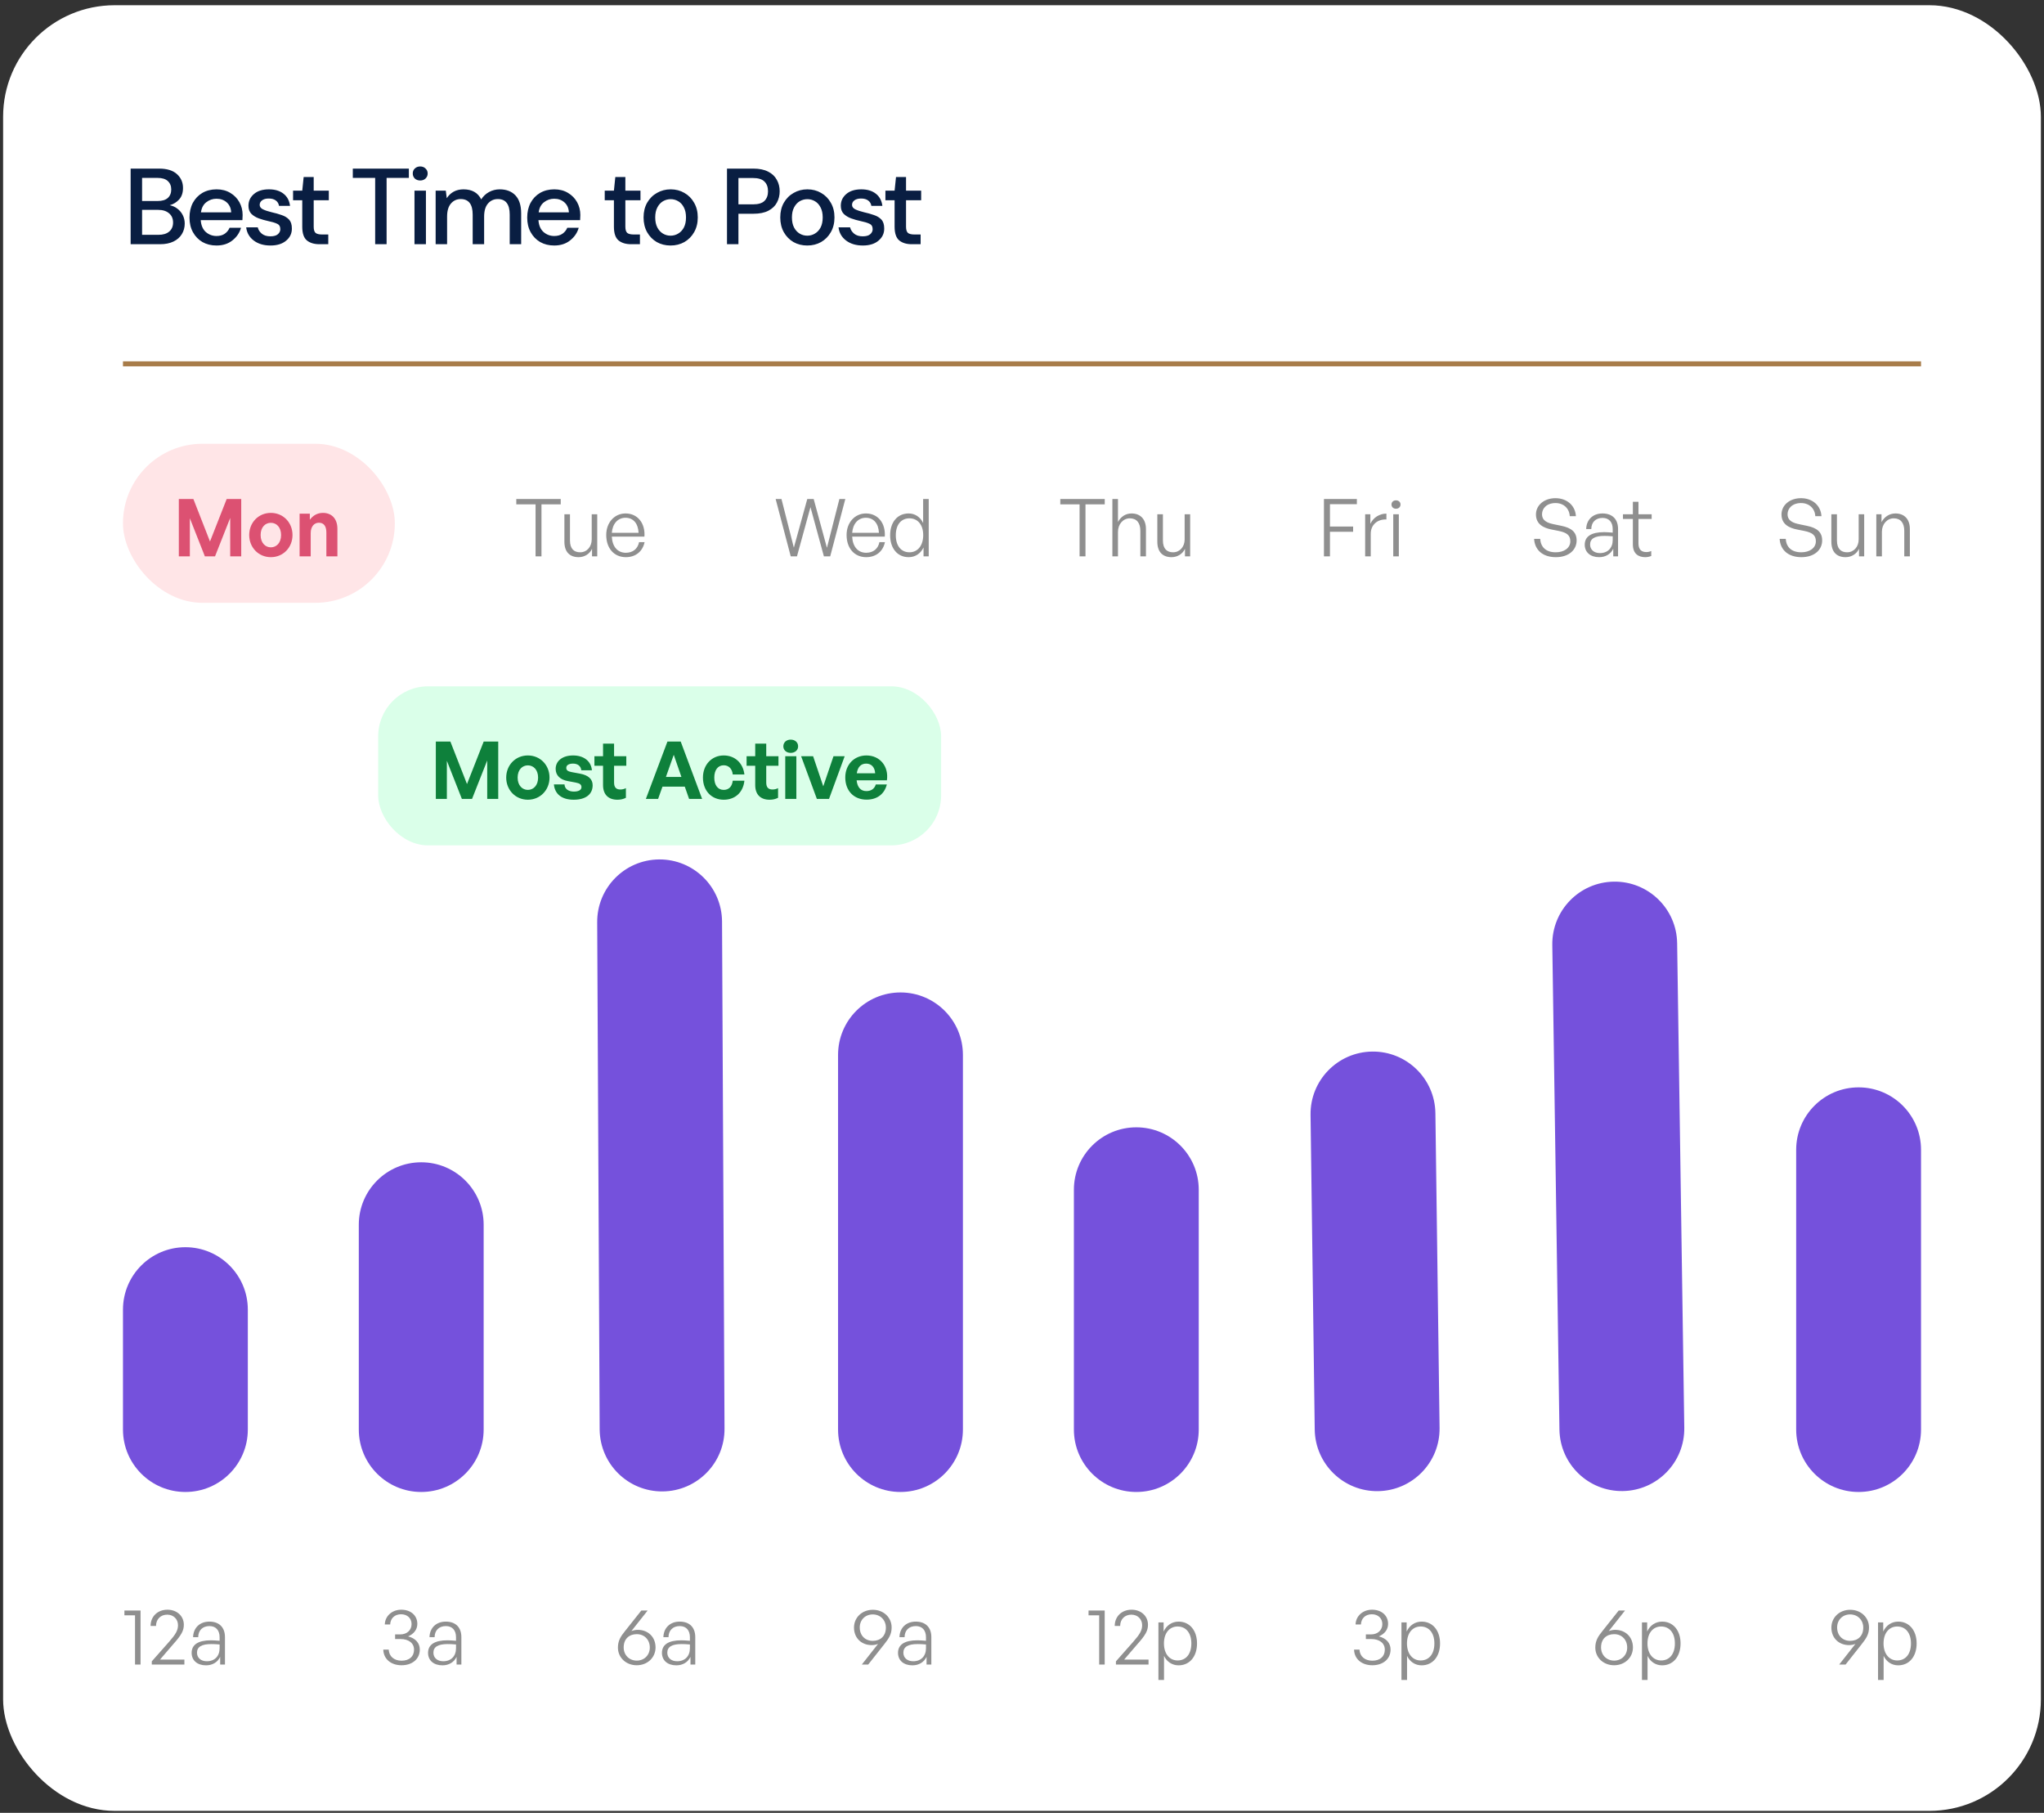 <svg width="309" height="274" viewBox="0 0 309 274" fill="none" xmlns="http://www.w3.org/2000/svg">
<rect x="0" y="0" width="309" height="274" fill="#333333" stroke="none"/>
<rect x="0.47" y="0.791" width="308.06" height="272.91" rx="16.855" fill="white"/>
<path d="M19.749 36.911V25.484H24.058C25.244 25.484 26.142 25.762 26.752 26.317C27.361 26.872 27.666 27.568 27.666 28.406C27.666 29.135 27.47 29.718 27.078 30.153C26.686 30.577 26.213 30.866 25.658 31.018C26.093 31.105 26.48 31.279 26.817 31.54C27.165 31.802 27.437 32.128 27.633 32.52C27.829 32.911 27.927 33.336 27.927 33.793C27.927 34.381 27.78 34.914 27.486 35.393C27.203 35.861 26.784 36.231 26.229 36.503C25.674 36.775 24.994 36.911 24.189 36.911H19.749ZM21.479 30.381H23.846C24.51 30.381 25.016 30.229 25.364 29.924C25.712 29.609 25.887 29.179 25.887 28.635C25.887 28.102 25.712 27.677 25.364 27.361C25.027 27.046 24.51 26.888 23.813 26.888H21.479V30.381ZM21.479 35.491H23.96C24.657 35.491 25.195 35.327 25.576 35.001C25.968 34.675 26.164 34.217 26.164 33.63C26.164 33.042 25.963 32.58 25.56 32.242C25.157 31.894 24.613 31.72 23.928 31.72H21.479V35.491ZM32.729 37.107C31.935 37.107 31.227 36.933 30.607 36.584C29.998 36.225 29.519 35.73 29.171 35.099C28.822 34.468 28.648 33.733 28.648 32.895C28.648 32.046 28.817 31.301 29.154 30.659C29.503 30.017 29.981 29.516 30.591 29.157C31.211 28.798 31.929 28.618 32.745 28.618C33.54 28.618 34.231 28.798 34.819 29.157C35.406 29.505 35.863 29.973 36.19 30.561C36.516 31.149 36.679 31.796 36.679 32.503C36.679 32.612 36.674 32.732 36.663 32.862C36.663 32.982 36.658 33.118 36.647 33.271H30.346C30.4 34.054 30.656 34.653 31.113 35.066C31.581 35.469 32.12 35.67 32.729 35.67C33.219 35.67 33.627 35.561 33.953 35.344C34.291 35.115 34.541 34.81 34.704 34.43H36.435C36.217 35.191 35.782 35.828 35.129 36.34C34.487 36.851 33.687 37.107 32.729 37.107ZM32.729 30.038C32.152 30.038 31.641 30.213 31.195 30.561C30.749 30.898 30.477 31.41 30.379 32.095H34.949C34.916 31.464 34.694 30.964 34.28 30.593C33.866 30.224 33.349 30.038 32.729 30.038ZM40.891 37.107C39.868 37.107 39.024 36.856 38.361 36.356C37.697 35.855 37.316 35.191 37.218 34.364H38.965C39.052 34.734 39.258 35.055 39.585 35.327C39.911 35.589 40.341 35.719 40.874 35.719C41.397 35.719 41.778 35.61 42.017 35.393C42.257 35.175 42.376 34.925 42.376 34.642C42.376 34.228 42.208 33.951 41.87 33.809C41.544 33.657 41.087 33.521 40.499 33.401C40.042 33.303 39.585 33.173 39.128 33.009C38.682 32.846 38.306 32.618 38.002 32.324C37.708 32.019 37.561 31.611 37.561 31.1C37.561 30.392 37.833 29.805 38.377 29.337C38.921 28.858 39.683 28.618 40.662 28.618C41.566 28.618 42.295 28.836 42.85 29.271C43.416 29.707 43.747 30.322 43.845 31.116H42.18C42.126 30.768 41.963 30.496 41.691 30.3C41.429 30.104 41.076 30.006 40.63 30.006C40.194 30.006 39.857 30.098 39.617 30.283C39.378 30.457 39.258 30.686 39.258 30.969C39.258 31.252 39.422 31.475 39.748 31.638C40.085 31.802 40.526 31.948 41.07 32.079C41.614 32.199 42.115 32.34 42.572 32.503C43.04 32.656 43.416 32.884 43.698 33.189C43.981 33.494 44.123 33.94 44.123 34.528C44.134 35.268 43.845 35.882 43.258 36.372C42.681 36.862 41.892 37.107 40.891 37.107ZM48.288 36.911C47.494 36.911 46.862 36.72 46.395 36.34C45.926 35.948 45.693 35.257 45.693 34.266V30.267H44.305V28.814H45.693L45.905 26.758H47.423V28.814H49.708V30.267H47.423V34.266C47.423 34.712 47.515 35.023 47.7 35.197C47.896 35.36 48.228 35.442 48.696 35.442H49.627V36.911H48.288ZM56.715 36.911V26.888H53.336V25.484H61.808V26.888H58.445V36.911H56.715ZM63.525 27.28C63.199 27.28 62.927 27.182 62.709 26.986C62.502 26.779 62.399 26.523 62.399 26.219C62.399 25.914 62.502 25.664 62.709 25.468C62.927 25.261 63.199 25.158 63.525 25.158C63.852 25.158 64.118 25.261 64.325 25.468C64.543 25.664 64.652 25.914 64.652 26.219C64.652 26.523 64.543 26.779 64.325 26.986C64.118 27.182 63.852 27.28 63.525 27.28ZM62.66 36.911V28.814H64.39V36.911H62.66ZM65.858 36.911V28.814H67.393L67.54 29.957C67.801 29.543 68.144 29.217 68.568 28.977C69.003 28.738 69.504 28.618 70.07 28.618C71.354 28.618 72.246 29.124 72.747 30.137C73.041 29.669 73.433 29.299 73.922 29.026C74.423 28.754 74.962 28.618 75.538 28.618C76.55 28.618 77.345 28.923 77.922 29.532C78.498 30.142 78.787 31.051 78.787 32.259V36.911H77.056V32.438C77.056 30.871 76.458 30.087 75.261 30.087C74.651 30.087 74.151 30.316 73.759 30.773C73.378 31.23 73.188 31.883 73.188 32.732V36.911H71.457V32.438C71.457 30.871 70.853 30.087 69.645 30.087C69.047 30.087 68.552 30.316 68.16 30.773C67.779 31.23 67.589 31.883 67.589 32.732V36.911H65.858ZM83.782 37.107C82.988 37.107 82.28 36.933 81.66 36.584C81.05 36.225 80.572 35.73 80.223 35.099C79.875 34.468 79.701 33.733 79.701 32.895C79.701 32.046 79.87 31.301 80.207 30.659C80.555 30.017 81.034 29.516 81.644 29.157C82.264 28.798 82.982 28.618 83.798 28.618C84.593 28.618 85.284 28.798 85.871 29.157C86.459 29.505 86.916 29.973 87.243 30.561C87.569 31.149 87.732 31.796 87.732 32.503C87.732 32.612 87.727 32.732 87.716 32.862C87.716 32.982 87.711 33.118 87.7 33.271H81.399C81.453 34.054 81.709 34.653 82.166 35.066C82.634 35.469 83.173 35.67 83.782 35.67C84.272 35.67 84.68 35.561 85.006 35.344C85.344 35.115 85.594 34.81 85.757 34.43H87.487C87.27 35.191 86.835 35.828 86.182 36.34C85.54 36.851 84.74 37.107 83.782 37.107ZM83.782 30.038C83.205 30.038 82.694 30.213 82.248 30.561C81.801 30.898 81.529 31.41 81.431 32.095H86.002C85.969 31.464 85.746 30.964 85.333 30.593C84.919 30.224 84.402 30.038 83.782 30.038ZM95.403 36.911C94.609 36.911 93.978 36.72 93.51 36.34C93.042 35.948 92.808 35.257 92.808 34.266V30.267H91.42V28.814H92.808L93.02 26.758H94.538V28.814H96.824V30.267H94.538V34.266C94.538 34.712 94.631 35.023 94.816 35.197C95.012 35.36 95.344 35.442 95.811 35.442H96.742V36.911H95.403ZM101.371 37.107C100.599 37.107 99.902 36.933 99.282 36.584C98.672 36.225 98.188 35.73 97.829 35.099C97.47 34.457 97.29 33.711 97.29 32.862C97.29 32.014 97.47 31.274 97.829 30.642C98.199 30 98.694 29.505 99.315 29.157C99.935 28.798 100.626 28.618 101.388 28.618C102.16 28.618 102.851 28.798 103.461 29.157C104.081 29.505 104.571 30 104.93 30.642C105.3 31.274 105.485 32.014 105.485 32.862C105.485 33.711 105.3 34.457 104.93 35.099C104.571 35.73 104.081 36.225 103.461 36.584C102.84 36.933 102.144 37.107 101.371 37.107ZM101.371 35.621C101.785 35.621 102.166 35.518 102.514 35.311C102.873 35.104 103.162 34.8 103.379 34.397C103.597 33.983 103.706 33.472 103.706 32.862C103.706 32.253 103.597 31.747 103.379 31.344C103.172 30.931 102.889 30.621 102.53 30.414C102.182 30.207 101.801 30.104 101.388 30.104C100.974 30.104 100.588 30.207 100.229 30.414C99.88 30.621 99.597 30.931 99.38 31.344C99.162 31.747 99.053 32.253 99.053 32.862C99.053 33.472 99.162 33.983 99.38 34.397C99.597 34.8 99.88 35.104 100.229 35.311C100.577 35.518 100.958 35.621 101.371 35.621ZM109.902 36.911V25.484H113.901C114.794 25.484 115.534 25.637 116.121 25.941C116.709 26.235 117.144 26.643 117.427 27.166C117.721 27.677 117.868 28.259 117.868 28.912C117.868 29.532 117.726 30.104 117.443 30.626C117.171 31.138 116.741 31.546 116.154 31.851C115.566 32.155 114.815 32.307 113.901 32.307H111.632V36.911H109.902ZM111.632 30.887H113.82C114.636 30.887 115.218 30.713 115.566 30.365C115.925 30.006 116.105 29.522 116.105 28.912C116.105 28.281 115.925 27.791 115.566 27.443C115.218 27.084 114.636 26.904 113.82 26.904H111.632V30.887ZM122.037 37.107C121.265 37.107 120.568 36.933 119.948 36.584C119.338 36.225 118.854 35.73 118.495 35.099C118.136 34.457 117.956 33.711 117.956 32.862C117.956 32.014 118.136 31.274 118.495 30.642C118.865 30 119.36 29.505 119.981 29.157C120.601 28.798 121.292 28.618 122.054 28.618C122.826 28.618 123.517 28.798 124.127 29.157C124.747 29.505 125.237 30 125.596 30.642C125.966 31.274 126.151 32.014 126.151 32.862C126.151 33.711 125.966 34.457 125.596 35.099C125.237 35.73 124.747 36.225 124.127 36.584C123.506 36.933 122.81 37.107 122.037 37.107ZM122.037 35.621C122.451 35.621 122.832 35.518 123.18 35.311C123.539 35.104 123.827 34.8 124.045 34.397C124.263 33.983 124.372 33.472 124.372 32.862C124.372 32.253 124.263 31.747 124.045 31.344C123.838 30.931 123.555 30.621 123.196 30.414C122.848 30.207 122.467 30.104 122.054 30.104C121.64 30.104 121.254 30.207 120.895 30.414C120.546 30.621 120.263 30.931 120.046 31.344C119.828 31.747 119.719 32.253 119.719 32.862C119.719 33.472 119.828 33.983 120.046 34.397C120.263 34.8 120.546 35.104 120.895 35.311C121.243 35.518 121.624 35.621 122.037 35.621ZM130.438 37.107C129.415 37.107 128.572 36.856 127.908 36.356C127.244 35.855 126.863 35.191 126.765 34.364H128.512C128.599 34.734 128.806 35.055 129.132 35.327C129.459 35.589 129.888 35.719 130.422 35.719C130.944 35.719 131.325 35.61 131.564 35.393C131.804 35.175 131.923 34.925 131.923 34.642C131.923 34.228 131.755 33.951 131.417 33.809C131.091 33.657 130.634 33.521 130.046 33.401C129.589 33.303 129.132 33.173 128.675 33.009C128.229 32.846 127.853 32.618 127.549 32.324C127.255 32.019 127.108 31.611 127.108 31.1C127.108 30.392 127.38 29.805 127.924 29.337C128.468 28.858 129.23 28.618 130.209 28.618C131.113 28.618 131.842 28.836 132.397 29.271C132.963 29.707 133.295 30.322 133.393 31.116H131.728C131.673 30.768 131.51 30.496 131.238 30.3C130.977 30.104 130.623 30.006 130.177 30.006C129.742 30.006 129.404 30.098 129.165 30.283C128.925 30.457 128.806 30.686 128.806 30.969C128.806 31.252 128.969 31.475 129.295 31.638C129.633 31.802 130.073 31.948 130.618 32.079C131.162 32.199 131.662 32.34 132.119 32.503C132.587 32.656 132.963 32.884 133.246 33.189C133.529 33.494 133.67 33.94 133.67 34.528C133.681 35.268 133.393 35.882 132.805 36.372C132.228 36.862 131.439 37.107 130.438 37.107ZM137.835 36.911C137.041 36.911 136.41 36.72 135.942 36.34C135.474 35.948 135.24 35.257 135.24 34.266V30.267H133.852V28.814H135.24L135.452 26.758H136.97V28.814H139.255V30.267H136.97V34.266C136.97 34.712 137.063 35.023 137.248 35.197C137.444 35.36 137.775 35.442 138.243 35.442H139.174V36.911H137.835Z" fill="#091E42"/>
<path d="M18.59 54.991H290.41" stroke="#A87C49" stroke-width="0.755"/>
<rect x="18.59" y="67.071" width="41.1" height="24.04" rx="12.02" fill="#FFE5E7"/>
<path d="M30.972 84.091L28.701 78.329V84.091H27.034V75.417H29.232L31.745 81.844L34.27 75.417H36.468V84.091H34.801V78.28L32.506 84.091H30.972ZM40.947 84.212C39.074 84.212 37.673 82.738 37.673 80.865C37.673 78.981 39.074 77.519 40.947 77.519C42.819 77.519 44.22 78.981 44.22 80.865C44.22 82.738 42.819 84.212 40.947 84.212ZM40.947 82.726C41.78 82.726 42.493 82.061 42.493 80.865C42.493 79.669 41.78 79.017 40.947 79.017C40.113 79.017 39.4 79.669 39.4 80.865C39.4 82.061 40.113 82.726 40.947 82.726ZM46.971 80.576V84.091H45.292V77.64H46.838V78.558C47.309 77.918 47.974 77.519 48.819 77.519C50.112 77.519 51.006 78.365 51.006 79.923V84.091H49.339V80.491C49.339 79.537 48.964 79.005 48.203 79.005C47.539 79.005 46.971 79.537 46.971 80.576Z" fill="#DC5172"/>
<path d="M81.856 84.091H80.963V76.227H78.051V75.417H84.768V76.227H81.856V84.091ZM89.452 81.518V77.725H90.286V84.091H89.5V82.943C89.174 83.68 88.401 84.212 87.471 84.212C86.178 84.212 85.321 83.475 85.321 81.868V77.725H86.166V81.687C86.166 82.979 86.806 83.475 87.701 83.475C88.715 83.475 89.452 82.653 89.452 81.518ZM94.618 84.212C92.83 84.212 91.646 82.871 91.646 80.853C91.646 78.993 92.878 77.604 94.569 77.604C96.381 77.604 97.565 79.066 97.42 81.107H92.492C92.564 82.617 93.361 83.547 94.606 83.547C95.669 83.547 96.406 82.955 96.611 81.941H97.444C97.154 83.354 96.079 84.212 94.618 84.212ZM94.557 78.256C93.41 78.256 92.6 79.138 92.492 80.527H96.538C96.466 79.102 95.729 78.256 94.557 78.256Z" fill="#8F8F8F"/>
<path d="M124.552 84.091L122.523 76.65L120.481 84.091H119.539L117.256 75.417H118.138L120.01 82.774L122.04 75.417H123.006L125.011 82.798L126.896 75.417H127.79L125.506 84.091H124.552ZM130.954 84.212C129.166 84.212 127.982 82.871 127.982 80.853C127.982 78.993 129.214 77.604 130.905 77.604C132.717 77.604 133.901 79.066 133.756 81.107H128.828C128.9 82.617 129.697 83.547 130.942 83.547C132.005 83.547 132.742 82.955 132.947 81.941H133.78C133.491 83.354 132.415 84.212 130.954 84.212ZM130.893 78.256C129.746 78.256 128.936 79.138 128.828 80.527H132.874C132.802 79.102 132.065 78.256 130.893 78.256ZM134.565 80.902C134.565 78.945 135.652 77.604 137.367 77.604C138.322 77.604 139.131 78.147 139.554 79.053V75.417H140.399V84.091H139.614V82.75C139.167 83.68 138.346 84.212 137.367 84.212C135.652 84.212 134.565 82.859 134.565 80.902ZM135.422 80.902C135.422 82.52 136.244 83.475 137.488 83.475C138.72 83.475 139.566 82.472 139.566 80.877C139.566 79.271 138.696 78.341 137.488 78.341C136.244 78.341 135.422 79.283 135.422 80.902Z" fill="#8F8F8F"/>
<path d="M164.097 84.091H163.203V76.227H160.291V75.417H167.008V76.227H164.097V84.091ZM169.01 80.382V84.091H168.164V75.417H169.01V78.896C169.408 78.135 170.133 77.604 171.051 77.604C172.38 77.604 173.238 78.449 173.238 79.959V84.091H172.392V80.249C172.392 79.029 171.836 78.341 170.797 78.341C169.807 78.341 169.01 79.198 169.01 80.382ZM179.089 81.518V77.725H179.922V84.091H179.137V82.943C178.811 83.68 178.038 84.212 177.108 84.212C175.815 84.212 174.958 83.475 174.958 81.868V77.725H175.803V81.687C175.803 82.979 176.443 83.475 177.337 83.475C178.352 83.475 179.089 82.653 179.089 81.518Z" fill="#8F8F8F"/>
<path d="M201.054 84.091H200.148V75.417H205.125V76.203H201.054V79.585H204.558V80.37H201.054V84.091ZM207.221 80.684V84.091H206.376V77.725H207.161V79.174C207.596 78.232 208.538 77.628 209.589 77.628V78.51C208.248 78.462 207.221 79.295 207.221 80.684ZM211.722 76.251C211.722 76.625 211.444 76.891 211.033 76.891C210.635 76.891 210.357 76.625 210.357 76.251C210.357 75.888 210.635 75.623 211.033 75.623C211.444 75.623 211.722 75.888 211.722 76.251ZM211.468 84.091H210.623V77.725H211.468V84.091Z" fill="#8F8F8F"/>
<path d="M238.345 81.687C238.345 83.064 237.221 84.212 235.204 84.212C233.187 84.212 232.003 83.088 231.918 81.445H232.836C232.921 82.677 233.694 83.475 235.192 83.475C236.424 83.475 237.39 82.847 237.39 81.808C237.39 80.914 236.883 80.503 235.651 80.249L234.552 80.032C233.404 79.802 232.196 79.271 232.196 77.761C232.196 76.372 233.416 75.296 235.144 75.296C236.835 75.296 238.139 76.36 238.236 78.014H237.306C237.245 76.867 236.4 76.033 235.156 76.033C233.827 76.033 233.114 76.843 233.114 77.713C233.114 78.739 233.984 79.053 234.95 79.247L236.05 79.476C237.511 79.778 238.345 80.382 238.345 81.687ZM243.884 84.091V82.931C243.51 83.728 242.737 84.212 241.746 84.212C240.43 84.212 239.572 83.475 239.572 82.327C239.572 81.083 240.562 80.43 242.495 80.43C242.882 80.43 243.172 80.455 243.8 80.503V79.972C243.8 78.909 243.232 78.28 242.266 78.28C241.227 78.28 240.574 78.921 240.562 79.959H239.789C239.826 78.546 240.804 77.604 242.254 77.604C243.739 77.604 244.609 78.474 244.609 79.947V84.091H243.884ZM240.381 82.303C240.381 83.076 240.973 83.596 241.867 83.596C243.051 83.596 243.8 82.822 243.8 81.626V81.059C243.256 81.01 242.882 80.998 242.531 80.998C241.082 80.998 240.381 81.421 240.381 82.303ZM249.626 83.281V84.03C249.3 84.163 249.022 84.212 248.708 84.212C247.657 84.212 246.848 83.668 246.848 82.291V78.437H245.35V77.725H246.848V75.84H247.693V77.725H249.687V78.437H247.693V82.11C247.693 83.1 248.177 83.439 248.877 83.439C249.143 83.439 249.361 83.39 249.626 83.281Z" fill="#8F8F8F"/>
<path d="M275.465 81.687C275.465 83.064 274.341 84.212 272.324 84.212C270.307 84.212 269.123 83.088 269.038 81.445H269.956C270.041 82.677 270.814 83.475 272.312 83.475C273.544 83.475 274.511 82.847 274.511 81.808C274.511 80.914 274.003 80.503 272.771 80.249L271.672 80.032C270.524 79.802 269.316 79.271 269.316 77.761C269.316 76.372 270.536 75.296 272.264 75.296C273.955 75.296 275.26 76.36 275.356 78.014H274.426C274.366 76.867 273.52 76.033 272.276 76.033C270.947 76.033 270.234 76.843 270.234 77.713C270.234 78.739 271.104 79.053 272.07 79.247L273.17 79.476C274.631 79.778 275.465 80.382 275.465 81.687ZM280.985 81.518V77.725H281.818V84.091H281.033V82.943C280.707 83.68 279.934 84.212 279.003 84.212C277.711 84.212 276.853 83.475 276.853 81.868V77.725H277.699V81.687C277.699 82.979 278.339 83.475 279.233 83.475C280.248 83.475 280.985 82.653 280.985 81.518ZM284.495 80.382V84.091H283.65V77.725H284.435V78.921C284.846 78.135 285.619 77.604 286.537 77.604C287.866 77.604 288.723 78.449 288.723 79.959V84.091H287.878V80.249C287.878 79.029 287.322 78.341 286.283 78.341C285.293 78.341 284.495 79.198 284.495 80.382Z" fill="#8F8F8F"/>
<path fill-rule="evenodd" clip-rule="evenodd" d="M28.027 188.506C33.239 188.506 37.465 192.731 37.465 197.943L37.465 216.063C37.465 221.276 33.239 225.501 28.027 225.501C22.815 225.501 18.59 221.276 18.59 216.063L18.59 197.943C18.59 192.731 22.815 188.506 28.027 188.506Z" fill="#7551DC"/>
<path fill-rule="evenodd" clip-rule="evenodd" d="M63.679 175.671C68.891 175.671 73.116 179.896 73.116 185.108L73.116 216.063C73.116 221.276 68.891 225.501 63.679 225.501C58.467 225.501 54.241 221.276 54.241 216.063L54.241 185.108C54.241 179.896 58.467 175.671 63.679 175.671Z" fill="#7551DC"/>
<path fill-rule="evenodd" clip-rule="evenodd" d="M99.634 129.897C104.846 129.851 109.108 134.039 109.154 139.251L109.529 215.897C109.575 221.109 105.387 225.371 100.175 225.417C94.963 225.464 90.701 221.276 90.654 216.064L90.28 139.418C90.234 134.206 94.422 129.944 99.634 129.897Z" fill="#7551DC"/>
<path fill-rule="evenodd" clip-rule="evenodd" d="M136.131 150.001C141.343 150.001 145.568 154.226 145.568 159.438L145.568 216.063C145.568 221.276 141.343 225.501 136.131 225.501C130.919 225.501 126.693 221.276 126.693 216.063L126.693 159.438C126.693 154.226 130.919 150.001 136.131 150.001Z" fill="#7551DC"/>
<path fill-rule="evenodd" clip-rule="evenodd" d="M171.782 170.386C176.994 170.386 181.22 174.611 181.22 179.823L181.22 216.063C181.22 221.276 176.994 225.501 171.782 225.501C166.57 225.501 162.345 221.276 162.345 216.063L162.345 179.823C162.345 174.611 166.57 170.386 171.782 170.386Z" fill="#7551DC"/>
<path fill-rule="evenodd" clip-rule="evenodd" d="M207.433 158.937C212.645 158.868 216.926 163.037 216.995 168.249L217.627 215.814C217.696 221.025 213.527 225.306 208.315 225.376C203.103 225.445 198.822 221.276 198.753 216.064L198.121 168.499C198.052 163.287 202.221 159.006 207.433 158.937Z" fill="#7551DC"/>
<path fill-rule="evenodd" clip-rule="evenodd" d="M243.966 133.254C249.177 133.177 253.464 137.34 253.541 142.551L254.62 215.787C254.697 220.998 250.534 225.285 245.322 225.362C240.111 225.439 235.824 221.276 235.747 216.064L234.668 142.829C234.592 137.618 238.754 133.331 243.966 133.254Z" fill="#7551DC"/>
<path fill-rule="evenodd" clip-rule="evenodd" d="M280.973 164.346C286.185 164.346 290.41 168.571 290.41 173.783L290.41 216.063C290.41 221.276 286.185 225.501 280.973 225.501C275.76 225.501 271.535 221.276 271.535 216.063L271.535 173.783C271.535 168.571 275.76 164.346 280.973 164.346Z" fill="#7551DC"/>
<rect x="57.173" y="103.731" width="85.1" height="24.04" rx="7.55" fill="#DAFFE9"/>
<path d="M69.825 120.751L67.554 114.989V120.751H65.886V112.078H68.085L70.598 118.504L73.123 112.078H75.321V120.751H73.654V114.941L71.359 120.751H69.825ZM79.799 120.872C77.927 120.872 76.526 119.398 76.526 117.526C76.526 115.641 77.927 114.18 79.799 114.18C81.672 114.18 83.073 115.641 83.073 117.526C83.073 119.398 81.672 120.872 79.799 120.872ZM79.799 119.386C80.633 119.386 81.346 118.722 81.346 117.526C81.346 116.33 80.633 115.678 79.799 115.678C78.966 115.678 78.253 116.33 78.253 117.526C78.253 118.722 78.966 119.386 79.799 119.386ZM89.593 118.686C89.593 120.039 88.566 120.872 86.73 120.872C84.894 120.872 83.867 119.99 83.734 118.553H85.341C85.353 119.217 85.921 119.64 86.754 119.64C87.406 119.64 87.902 119.435 87.902 118.975C87.902 118.565 87.636 118.396 87.02 118.275L85.86 118.057C84.7 117.852 84 117.212 84 116.209C84 115.013 85.027 114.18 86.633 114.18C88.252 114.18 89.363 115.037 89.484 116.427H87.877C87.817 115.798 87.346 115.412 86.633 115.412C86.017 115.412 85.606 115.641 85.606 116.052C85.606 116.439 85.872 116.596 86.452 116.704L87.696 116.934C88.953 117.176 89.593 117.755 89.593 118.686ZM94.62 119.12V120.582C94.209 120.787 93.823 120.872 93.327 120.872C91.999 120.872 91.165 120.111 91.165 118.661V115.738H89.861V114.301H91.165V112.392H92.832V114.301H94.68V115.738H92.832V118.275C92.832 119.024 93.17 119.326 93.774 119.326C94.088 119.326 94.378 119.253 94.62 119.12ZM104.174 120.751L103.521 118.891H100.151L99.487 120.751H97.638L100.9 112.078H102.905L106.143 120.751H104.174ZM101.854 114.083L100.67 117.429H103.014L101.854 114.083ZM109.407 120.872C107.546 120.872 106.266 119.495 106.266 117.526C106.266 115.593 107.595 114.18 109.407 114.18C111.086 114.18 112.33 115.315 112.535 117.055H110.772C110.687 116.197 110.168 115.666 109.407 115.666C108.537 115.666 107.981 116.378 107.981 117.526C107.981 118.686 108.525 119.386 109.407 119.386C110.18 119.386 110.675 118.879 110.772 117.997H112.535C112.342 119.773 111.134 120.872 109.407 120.872ZM117.624 119.12V120.582C117.213 120.787 116.827 120.872 116.331 120.872C115.003 120.872 114.169 120.111 114.169 118.661V115.738H112.864V114.301H114.169V112.392H115.836V114.301H117.684V115.738H115.836V118.275C115.836 119.024 116.174 119.326 116.778 119.326C117.092 119.326 117.382 119.253 117.624 119.12ZM120.654 112.803C120.654 113.37 120.195 113.793 119.531 113.793C118.879 113.793 118.42 113.37 118.42 112.803C118.42 112.211 118.879 111.788 119.531 111.788C120.195 111.788 120.654 112.211 120.654 112.803ZM120.389 120.751H118.71V114.301H120.389V120.751ZM127.693 114.301L125.326 120.751H123.49L121.11 114.301H122.922L124.456 118.843L126.002 114.301H127.693ZM131.009 120.86C129.076 120.86 127.783 119.519 127.783 117.502C127.783 115.581 129.124 114.18 130.985 114.18C133.026 114.18 134.379 115.835 134.077 117.937H129.499C129.607 118.988 130.115 119.567 130.972 119.567C131.709 119.567 132.205 119.205 132.398 118.565H134.065C133.703 120.026 132.579 120.86 131.009 120.86ZM130.948 115.412C130.163 115.412 129.668 115.919 129.523 116.874H132.301C132.253 115.98 131.746 115.412 130.948 115.412Z" fill="#0E803B"/>
<path d="M21.247 251.581H20.414V244.14H18.807V243.415H21.247V251.581ZM27.875 250.832V251.581H22.947V251.098L25.556 248.15C26.547 247.027 26.909 246.423 26.909 245.638C26.909 244.719 26.232 244.043 25.278 244.043C24.288 244.043 23.587 244.732 23.587 245.746H22.765C22.765 244.321 23.816 243.294 25.314 243.294C26.74 243.294 27.791 244.248 27.791 245.565C27.791 246.447 27.44 247.111 26.184 248.513L24.191 250.832H27.875ZM33.284 251.581V250.421C32.91 251.219 32.136 251.702 31.146 251.702C29.829 251.702 28.971 250.965 28.971 249.817C28.971 248.573 29.962 247.921 31.895 247.921C32.281 247.921 32.571 247.945 33.2 247.993V247.462C33.2 246.399 32.632 245.77 31.665 245.77C30.626 245.77 29.974 246.411 29.962 247.45H29.189C29.225 246.036 30.204 245.094 31.653 245.094C33.139 245.094 34.009 245.964 34.009 247.437V251.581H33.284ZM29.781 249.793C29.781 250.566 30.373 251.086 31.267 251.086C32.45 251.086 33.2 250.313 33.2 249.117V248.549C32.656 248.501 32.281 248.488 31.931 248.488C30.482 248.488 29.781 248.911 29.781 249.793Z" fill="#8F8F8F"/>
<path d="M60.709 251.69C59.09 251.69 57.979 250.735 57.943 249.322H58.764C58.812 250.349 59.574 251.001 60.709 251.001C61.881 251.001 62.593 250.361 62.593 249.334C62.593 248.356 61.796 247.727 60.54 247.727H59.731V247.027H60.516C61.518 247.027 62.219 246.387 62.219 245.468C62.219 244.587 61.567 243.983 60.637 243.983C59.67 243.983 59.03 244.587 58.982 245.529H58.172C58.209 244.248 59.272 243.294 60.661 243.294C62.11 243.294 63.089 244.176 63.089 245.432C63.089 246.278 62.581 246.954 61.688 247.329C62.811 247.607 63.463 248.331 63.463 249.322C63.463 250.723 62.352 251.69 60.709 251.69ZM69.023 251.581V250.421C68.649 251.219 67.876 251.702 66.885 251.702C65.568 251.702 64.711 250.965 64.711 249.817C64.711 248.573 65.701 247.921 67.634 247.921C68.021 247.921 68.311 247.945 68.939 247.993V247.462C68.939 246.399 68.371 245.77 67.405 245.77C66.366 245.77 65.713 246.411 65.701 247.45H64.928C64.964 246.036 65.943 245.094 67.392 245.094C68.878 245.094 69.748 245.964 69.748 247.437V251.581H69.023ZM65.52 249.793C65.52 250.566 66.112 251.086 67.006 251.086C68.19 251.086 68.939 250.313 68.939 249.117V248.549C68.395 248.501 68.021 248.488 67.67 248.488C66.221 248.488 65.52 248.911 65.52 249.793Z" fill="#8F8F8F"/>
<path d="M96.253 251.69C94.622 251.69 93.414 250.518 93.414 249.02C93.414 247.957 93.849 247.317 94.489 246.519L96.953 243.415H97.907L95.455 246.519C95.793 246.399 96.12 246.338 96.422 246.338C97.944 246.338 99.103 247.389 99.103 248.996C99.103 250.518 97.895 251.69 96.253 251.69ZM96.265 250.989C97.388 250.989 98.234 250.155 98.234 249.02C98.234 247.8 97.388 246.991 96.265 246.991C95.129 246.991 94.284 247.691 94.284 248.996C94.284 250.155 95.129 250.989 96.265 250.989ZM104.381 251.581V250.421C104.007 251.219 103.234 251.702 102.243 251.702C100.927 251.702 100.069 250.965 100.069 249.817C100.069 248.573 101.059 247.921 102.992 247.921C103.379 247.921 103.669 247.945 104.297 247.993V247.462C104.297 246.399 103.729 245.77 102.763 245.77C101.724 245.77 101.072 246.411 101.059 247.45H100.286C100.323 246.036 101.301 245.094 102.751 245.094C104.237 245.094 105.106 245.964 105.106 247.437V251.581H104.381ZM100.878 249.793C100.878 250.566 101.47 251.086 102.364 251.086C103.548 251.086 104.297 250.313 104.297 249.117V248.549C103.753 248.501 103.379 248.488 103.029 248.488C101.579 248.488 100.878 248.911 100.878 249.793Z" fill="#8F8F8F"/>
<path d="M131.953 243.306C133.584 243.306 134.792 244.478 134.792 245.976C134.792 246.978 134.393 247.607 133.705 248.476L131.252 251.581H130.286L132.738 248.464C132.412 248.597 132.074 248.645 131.772 248.645C130.25 248.645 129.102 247.595 129.102 246C129.102 244.478 130.31 243.306 131.953 243.306ZM131.941 244.007C130.793 244.007 129.972 244.84 129.972 245.976C129.972 247.196 130.793 248.005 131.941 248.005C133.064 248.005 133.922 247.305 133.922 246C133.922 244.84 133.064 244.007 131.941 244.007ZM140.07 251.581V250.421C139.695 251.219 138.922 251.702 137.932 251.702C136.615 251.702 135.757 250.965 135.757 249.817C135.757 248.573 136.748 247.921 138.681 247.921C139.067 247.921 139.357 247.945 139.985 247.993V247.462C139.985 246.399 139.418 245.77 138.451 245.77C137.412 245.77 136.76 246.411 136.748 247.45H135.975C136.011 246.036 136.99 245.094 138.439 245.094C139.925 245.094 140.795 245.964 140.795 247.437V251.581H140.07ZM136.567 249.793C136.567 250.566 137.159 251.086 138.053 251.086C139.236 251.086 139.985 250.313 139.985 249.117V248.549C139.442 248.501 139.067 248.488 138.717 248.488C137.267 248.488 136.567 248.911 136.567 249.793Z" fill="#8F8F8F"/>
<path d="M167.001 251.581H166.168V244.14H164.561V243.415H167.001V251.581ZM173.629 250.832V251.581H168.701V251.098L171.31 248.15C172.3 247.027 172.663 246.423 172.663 245.638C172.663 244.719 171.986 244.043 171.032 244.043C170.041 244.043 169.341 244.732 169.341 245.746H168.519C168.519 244.321 169.57 243.294 171.068 243.294C172.494 243.294 173.545 244.248 173.545 245.565C173.545 246.447 173.194 247.111 171.938 248.513L169.945 250.832H173.629ZM180.959 248.392C180.959 250.361 179.859 251.702 178.168 251.702C177.214 251.702 176.405 251.182 175.97 250.276V253.912H175.124V245.215H175.909V246.592C176.344 245.65 177.19 245.094 178.168 245.094C179.859 245.094 180.959 246.447 180.959 248.392ZM180.101 248.392C180.101 246.785 179.267 245.831 178.023 245.831C176.839 245.831 175.958 246.773 175.958 248.392C175.958 249.974 176.815 250.965 178.023 250.965C179.267 250.965 180.101 250.023 180.101 248.392Z" fill="#8F8F8F"/>
<path d="M207.464 251.69C205.845 251.69 204.734 250.735 204.698 249.322H205.519C205.567 250.349 206.328 251.001 207.464 251.001C208.636 251.001 209.348 250.361 209.348 249.334C209.348 248.356 208.551 247.727 207.295 247.727H206.485V247.027H207.271C208.273 247.027 208.974 246.387 208.974 245.468C208.974 244.587 208.322 243.983 207.391 243.983C206.425 243.983 205.785 244.587 205.736 245.529H204.927C204.963 244.248 206.026 243.294 207.416 243.294C208.865 243.294 209.844 244.176 209.844 245.432C209.844 246.278 209.336 246.954 208.442 247.329C209.566 247.607 210.218 248.331 210.218 249.322C210.218 250.723 209.107 251.69 207.464 251.69ZM217.699 248.392C217.699 250.361 216.6 251.702 214.908 251.702C213.954 251.702 213.145 251.182 212.71 250.276V253.912H211.864V245.215H212.649V246.592C213.084 245.65 213.93 245.094 214.908 245.094C216.6 245.094 217.699 246.447 217.699 248.392ZM216.841 248.392C216.841 246.785 216.008 245.831 214.763 245.831C213.58 245.831 212.698 246.773 212.698 248.392C212.698 249.974 213.555 250.965 214.763 250.965C216.008 250.965 216.841 250.023 216.841 248.392Z" fill="#8F8F8F"/>
<path d="M244.007 251.69C242.377 251.69 241.169 250.518 241.169 249.02C241.169 247.957 241.604 247.317 242.244 246.519L244.708 243.415H245.662L243.21 246.519C243.548 246.399 243.875 246.338 244.177 246.338C245.699 246.338 246.858 247.389 246.858 248.996C246.858 250.518 245.65 251.69 244.007 251.69ZM244.02 250.989C245.143 250.989 245.989 250.155 245.989 249.02C245.989 247.8 245.143 246.991 244.02 246.991C242.884 246.991 242.038 247.691 242.038 248.996C242.038 250.155 242.884 250.989 244.02 250.989ZM254.057 248.392C254.057 250.361 252.958 251.702 251.267 251.702C250.312 251.702 249.503 251.182 249.068 250.276V253.912H248.222V245.215H249.008V246.592C249.443 245.65 250.288 245.094 251.267 245.094C252.958 245.094 254.057 246.447 254.057 248.392ZM253.199 248.392C253.199 246.785 252.366 245.831 251.122 245.831C249.938 245.831 249.056 246.773 249.056 248.392C249.056 249.974 249.914 250.965 251.122 250.965C252.366 250.965 253.199 250.023 253.199 248.392Z" fill="#8F8F8F"/>
<path d="M279.708 243.306C281.339 243.306 282.547 244.478 282.547 245.976C282.547 246.978 282.148 247.607 281.46 248.476L279.007 251.581H278.041L280.493 248.464C280.167 248.597 279.829 248.645 279.527 248.645C278.005 248.645 276.857 247.595 276.857 246C276.857 244.478 278.065 243.306 279.708 243.306ZM279.696 244.007C278.548 244.007 277.727 244.84 277.727 245.976C277.727 247.196 278.548 248.005 279.696 248.005C280.819 248.005 281.677 247.305 281.677 246C281.677 244.84 280.819 244.007 279.696 244.007ZM289.746 248.392C289.746 250.361 288.646 251.702 286.955 251.702C286.001 251.702 285.191 251.182 284.757 250.276V253.912H283.911V245.215H284.696V246.592C285.131 245.65 285.977 245.094 286.955 245.094C288.646 245.094 289.746 246.447 289.746 248.392ZM288.888 248.392C288.888 246.785 288.054 245.831 286.81 245.831C285.626 245.831 284.744 246.773 284.744 248.392C284.744 249.974 285.602 250.965 286.81 250.965C288.054 250.965 288.888 250.023 288.888 248.392Z" fill="#8F8F8F"/>
</svg>
